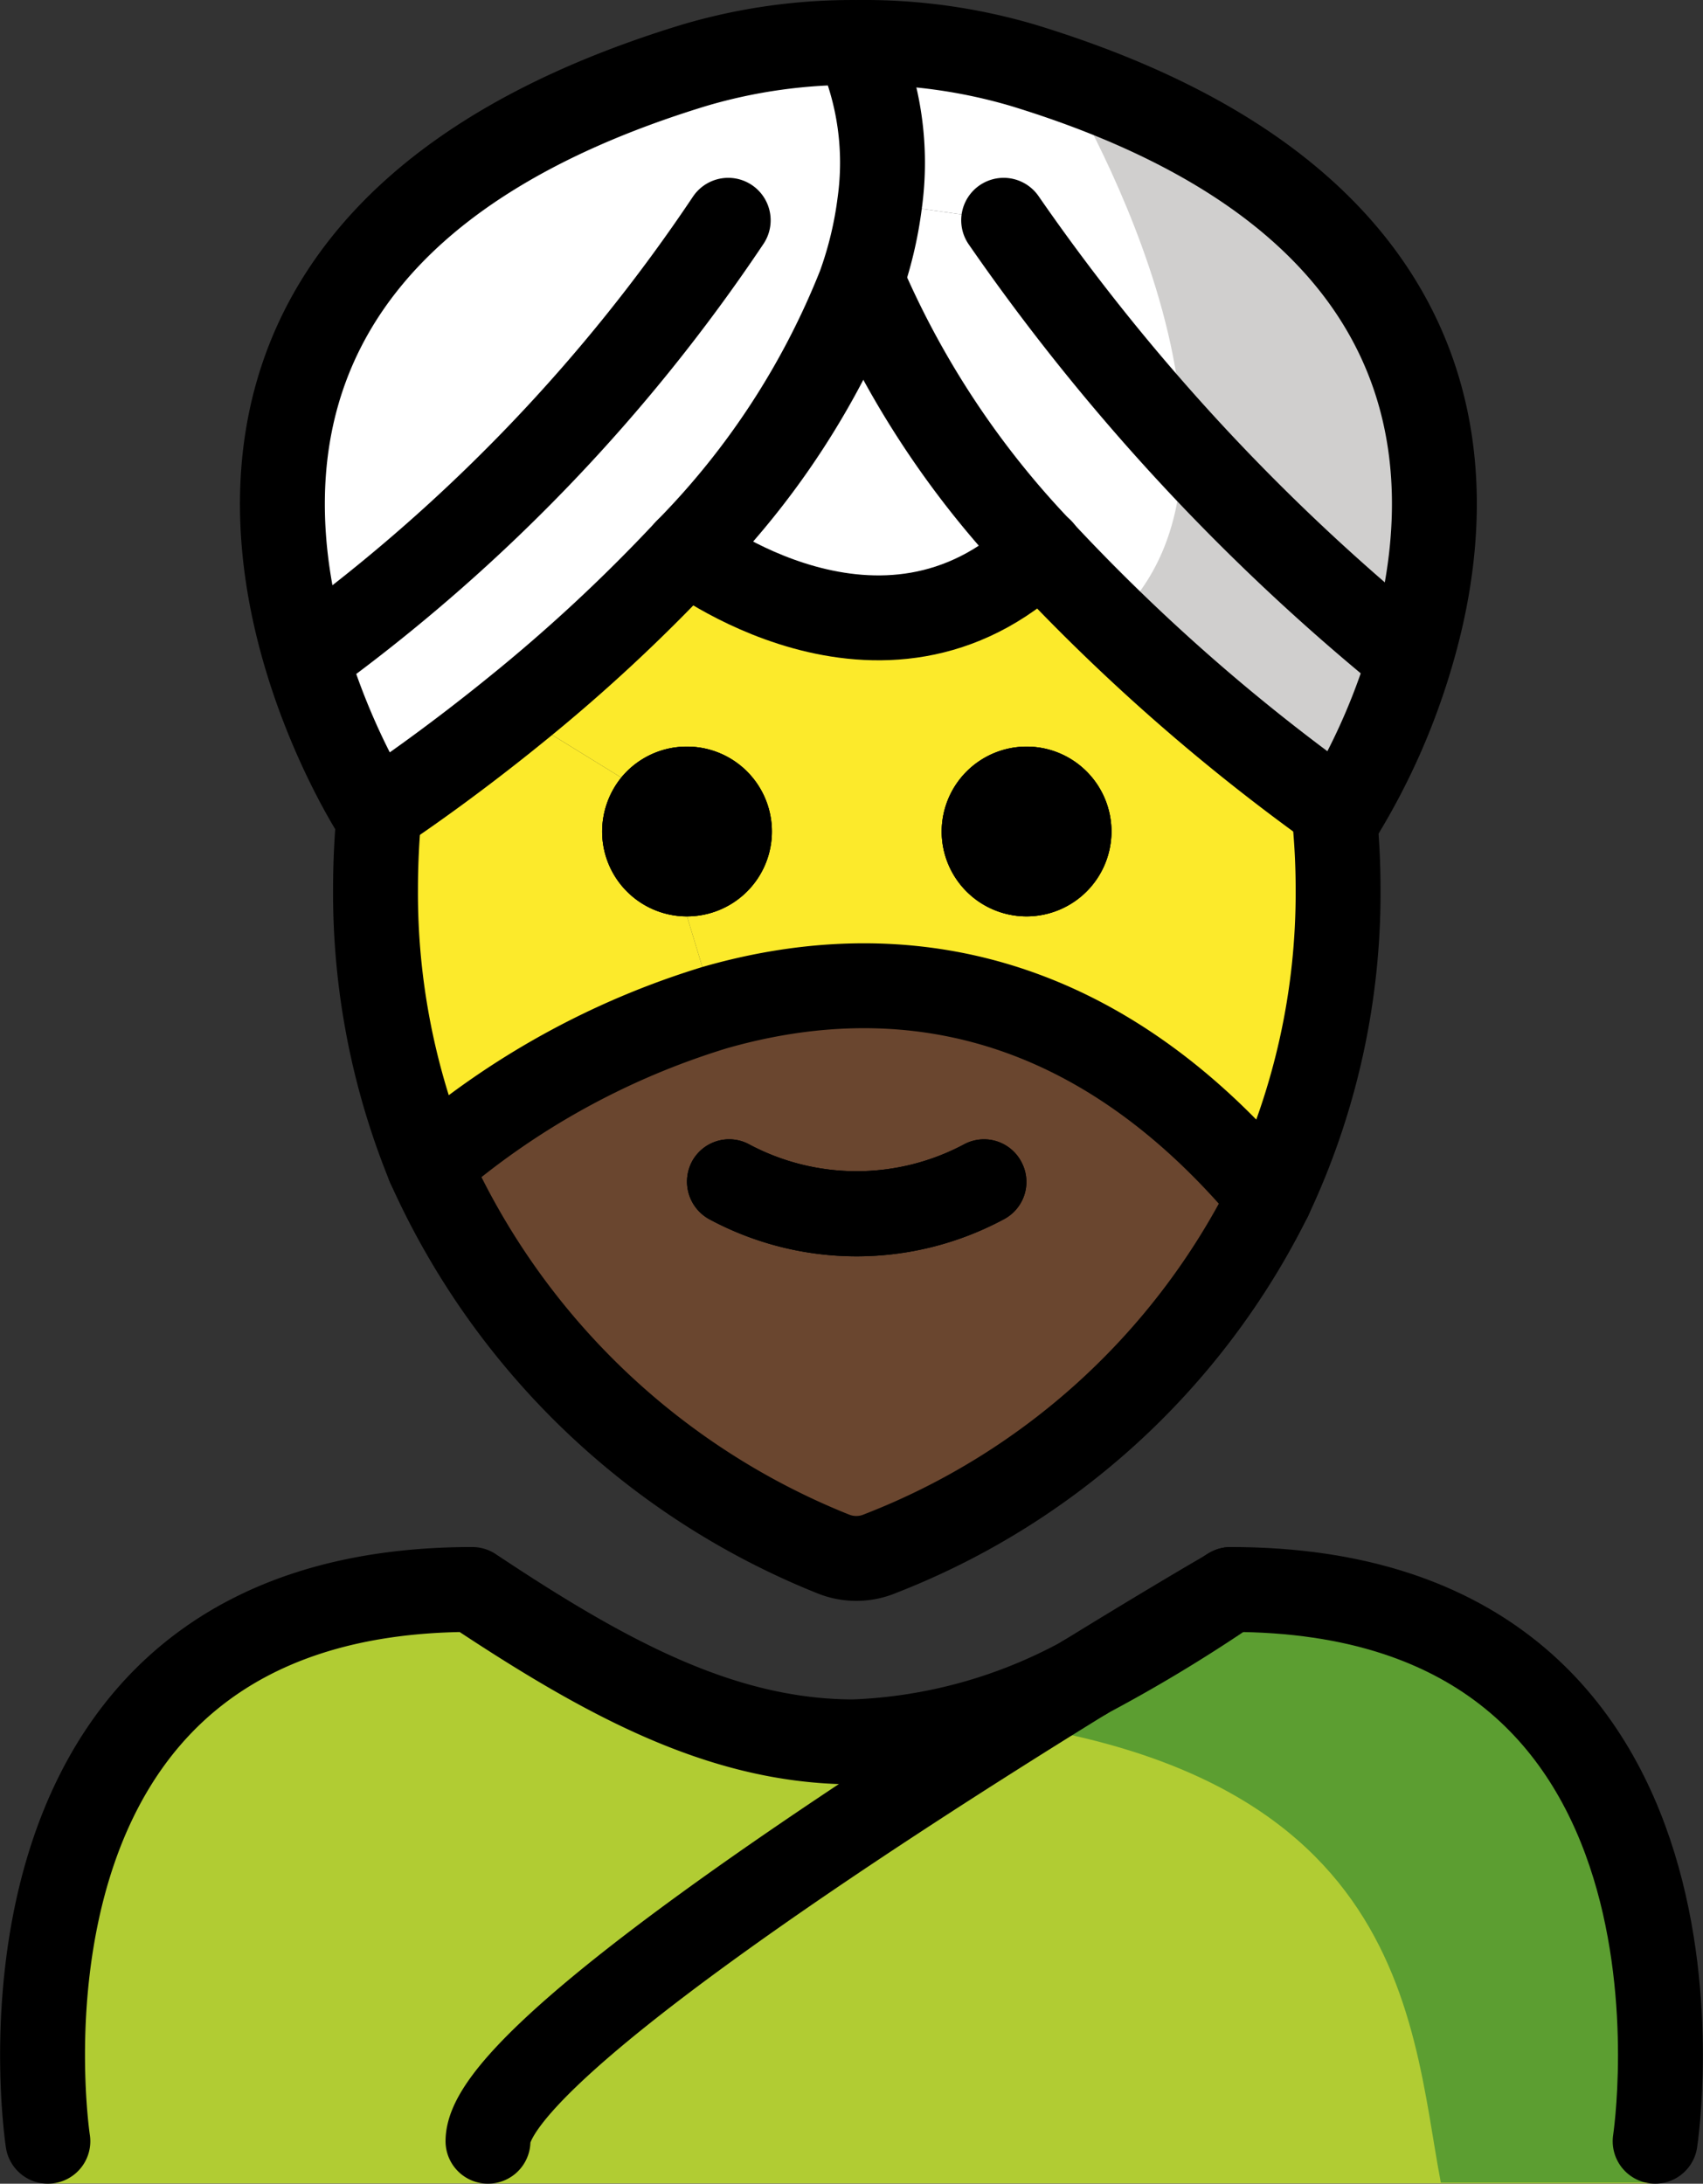 <?xml version="1.0" encoding="UTF-8" standalone="no"?>
<svg
   id="emoji"
   viewBox="0 0 40.126 51.451"
   version="1.1"
   sodipodi:docname="1f473-200d-2642-fe0f.svg"
   width="40.126"
   height="51.451"
   xmlns:inkscape="http://www.inkscape.org/namespaces/inkscape"
   xmlns:sodipodi="http://sodipodi.sourceforge.net/DTD/sodipodi-0.dtd"
   xmlns="http://www.w3.org/2000/svg"
   xmlns:svg="http://www.w3.org/2000/svg">
  <rect x="0" y="0" width="40.126" height="51.451" fill="#333333" stroke="none"/>
  <defs
     id="defs28" />
  <sodipodi:namedview
     id="namedview28"
     pagecolor="#ffffff"
     bordercolor="#000000"
     borderopacity="0.25"
     inkscape:showpageshadow="2"
     inkscape:pageopacity="0.0"
     inkscape:pagecheckerboard="0"
     inkscape:deskcolor="#d1d1d1" />
  <g
     id="color"
     transform="translate(-15.91,-7.662)">
    <path
       fill="#b1cc33"
       d="m 54.864,59.107 c 0,0 2,-13.797 -10,-13.797 -3.192,2.119 -5.926,3.584 -9,3.578 h 0.125 c -3.074,0.006 -5.808,-1.458 -9,-3.578 -12,0 -10,13.797 -10,13.797"
       id="path1" />
    <path
       fill="#5c9e31"
       d="m 45.257,44.163 c -3.113,2.075 -4.983,3.24 -8.973,3.818 12.827,0.404 12.827,7.179 13.575,11.107 h 5.02 c 0,0 2.161,-14.925 -9.623,-14.925 z"
       id="path2" />
    <path
       fill="#ffffff"
       d="m 40.018,9.203 c 10.25,3.13 10.37,9.6 9.18,13.76 h -0.34 a 49.712,49.712 0 0 1 -9.3,-10.11 l -2.92,-0.41 a 6.892,6.892 0 0 0 -0.53,-3.75 l 0.06,-0.03 a 13.217,13.217 0 0 1 3.85,0.54 z"
       id="path3" />
    <path
       fill="#ffffff"
       d="m 40.428,20.633 a 21.353,21.353 0 0 1 -4.13,-6.19 l -0.13,-0.05 a 9.079,9.079 0 0 0 0.47,-1.95 l 2.92,0.41 a 49.712,49.712 0 0 0 9.3,10.11 h 0.34 a 15.582,15.582 0 0 1 -1.69,3.87 c 0,0 -0.03,-0.02 -0.1,-0.07 a 46.092,46.092 0 0 1 -6.98,-6.13 z"
       id="path4" />
    <path
       fill="#ffffff"
       d="m 40.428,20.633 c -3.74,3.57 -8.33,0 -8.33,0 a 18.72,18.72 0 0 0 4.07,-6.24 l 0.13,0.05 a 21.353,21.353 0 0 0 4.13,6.19 z"
       id="path5" />
    <path
       fill="#ffffff"
       d="m 36.108,8.693 a 6.892,6.892 0 0 1 0.53,3.75 9.079,9.079 0 0 1 -0.47,1.95 18.72,18.72 0 0 1 -4.07,6.24 39.454,39.454 0 0 1 -4.08,3.79 c -1.58,1.28 -2.84,2.13 -3.17,2.35 l -0.09,0.06 c 0,0 -8.34,-12.79 7.5,-17.63 a 13.103,13.103 0 0 1 3.84,-0.54 c 0,0.01 0.01,0.02 0.01,0.03 z"
       id="path6" />
    <path
       fill="#d0cfce"
       d="m 40.951,9.512 c 0,0 5.481,8.946 1.145,12.828 l 5.415,4.492 c 0,0 8.312,-12.222 -6.559,-17.32 z"
       id="path7" />
  </g>
  <g
     id="hair"
     transform="translate(-15.91,-7.662)">
    <path
       fill="#6a462f"
       d="m 45.828,35.883 a 17.201,17.201 0 0 1 -9.17,8.38 1.45,1.45 0 0 1 -1.12,0.01 17.597,17.597 0 0 1 -9.52,-9.15 18.572,18.572 0 0 1 6.73,-3.72 c 3.8,-1.09 8.67,-0.82 13.08,4.48 z m -6.29,0.52 a 1,1 0 0 0 -0.89,-1.79 5.383,5.383 0 0 1 -5.11,0 0.994,0.994 0 0 0 -1.34,0.45 1.011,1.011 0 0 0 0.45,1.34 7.33,7.33 0 0 0 6.89,0 z"
       id="path8" />
  </g>
  <g
     id="skin"
     transform="translate(-15.91,-7.662)">
    <path
       fill="#fcea2b"
       d="m 47.348,26.852 a 17.142,17.142 0 0 1 0.09,1.76 16.804,16.804 0 0 1 -1.61,7.27 c -4.41,-5.3 -9.28,-5.57 -13.08,-4.48 l -0.65,-2.15 a 2,2 0 1 0 -1.55,-3.27 l -2.53,-1.56 a 39.454,39.454 0 0 0 4.08,-3.79 c 0,0 4.59,3.57 8.33,0 a 46.092,46.092 0 0 0 6.98,6.13 z m -5.25,0.4 a 2,2 0 1 0 -2,2 2.006,2.006 0 0 0 2,-2 z"
       id="path9" />
    <path
       fill="#fcea2b"
       d="m 32.098,29.253 0.65,2.15 a 18.572,18.572 0 0 0 -6.73,3.72 16.973,16.973 0 0 1 -1.26,-6.51 c 0,-0.62 0.03,-1.23 0.09,-1.84 0.33,-0.22 1.59,-1.07 3.17,-2.35 l 2.53,1.56 a 2.026,2.026 0 0 0 -0.45,1.27 1.993,1.993 0 0 0 2,2 z"
       id="path10" />
  </g>
  <g
     id="line"
     transform="translate(-15.91,-7.662)">
    <path
       d="m 40.098,25.253 a 2,2 0 1 1 -2,2 2.006,2.006 0 0 1 2,-2 z"
       id="path11" />
    <path
       d="m 39.988,35.062 a 0.994,0.994 0 0 1 -0.45,1.34 7.33,7.33 0 0 1 -6.89,0 1.011,1.011 0 0 1 -0.45,-1.34 0.994,0.994 0 0 1 1.34,-0.45 5.383,5.383 0 0 0 5.11,0 0.994,0.994 0 0 1 1.34,0.45 z"
       id="path12" />
    <path
       d="m 32.098,25.253 a 2,2 0 1 1 -2,2 2.026,2.026 0 0 1 0.45,-1.27 2.001,2.001 0 0 1 1.55,-0.73 z"
       id="path13" />
    <path
       fill="none"
       stroke="#000000"
       stroke-miterlimit="10"
       d="m 26.018,35.123 a 18.572,18.572 0 0 1 6.73,-3.72 c 3.8,-1.09 8.67,-0.82 13.08,4.48"
       id="path14" />
    <path
       d="m 40.098,25.253 a 2,2 0 1 1 -2,2 2.006,2.006 0 0 1 2,-2 z"
       id="path15" />
    <path
       d="m 39.988,35.062 a 0.994,0.994 0 0 1 -0.45,1.34 7.33,7.33 0 0 1 -6.89,0 1.011,1.011 0 0 1 -0.45,-1.34 0.994,0.994 0 0 1 1.34,-0.45 5.383,5.383 0 0 0 5.11,0 0.994,0.994 0 0 1 1.34,0.45 z"
       id="path16" />
    <path
       d="m 32.098,25.253 a 2,2 0 1 1 -2,2 2.026,2.026 0 0 1 0.45,-1.27 2.001,2.001 0 0 1 1.55,-0.73 z"
       id="path17" />
    <path
       fill="none"
       stroke="#000000"
       stroke-linecap="round"
       stroke-linejoin="round"
       stroke-width="2"
       d="m 24.848,26.773 c -0.06,0.61 -0.09,1.22 -0.09,1.84 a 16.973,16.973 0 0 0 1.26,6.51 17.597,17.597 0 0 0 9.52,9.15 1.45,1.45 0 0 0 1.12,-0.01 17.201,17.201 0 0 0 9.17,-8.38 16.804,16.804 0 0 0 1.61,-7.27 17.142,17.142 0 0 0 -0.09,-1.76"
       id="path18" />
    <path
       fill="none"
       stroke="#000000"
       stroke-linecap="round"
       stroke-linejoin="round"
       stroke-width="2"
       d="m 44.908,45.112 c 12,0 10,13 10,13"
       id="path19" />
    <path
       fill="none"
       stroke="#000000"
       stroke-linecap="round"
       stroke-linejoin="round"
       stroke-width="2"
       d="m 41.468,47.182 a 35.334,35.334 0 0 0 3.33,-2"
       id="path20" />
    <path
       fill="none"
       stroke="#000000"
       stroke-linecap="round"
       stroke-linejoin="round"
       stroke-width="2"
       d="m 17.038,58.112 c 0,0 -2,-13 10,-13 3.14,2.09 5.84,3.55 8.87,3.59 h 0.13 a 12.202,12.202 0 0 0 5.42,-1.51"
       id="path21" />
    <path
       fill="none"
       stroke="#000000"
       stroke-linecap="round"
       stroke-linejoin="round"
       stroke-width="2"
       d="m 36.108,8.693 c 0,-0.01 -0.01,-0.02 -0.01,-0.03 a 13.103,13.103 0 0 0 -3.84,0.54 c -15.84,4.84 -7.5,17.63 -7.5,17.63 l 0.09,-0.06 c 0.33,-0.22 1.59,-1.07 3.17,-2.35 a 39.454,39.454 0 0 0 4.08,-3.79 18.72,18.72 0 0 0 4.07,-6.24 9.079,9.079 0 0 0 0.47,-1.95 6.892,6.892 0 0 0 -0.53,-3.75 z"
       id="path22" />
    <path
       fill="none"
       stroke="#000000"
       stroke-linecap="round"
       stroke-linejoin="round"
       stroke-width="2"
       d="m 23.408,22.962 a 40.62,40.62 0 0 0 9.66,-10.11"
       id="path23" />
    <path
       fill="none"
       stroke="#000000"
       stroke-linecap="round"
       stroke-linejoin="round"
       stroke-width="2"
       d="m 36.168,8.662 a 13.217,13.217 0 0 1 3.85,0.54 c 10.25,3.13 10.37,9.6 9.18,13.76 a 15.582,15.582 0 0 1 -1.69,3.87 c 0,0 -0.03,-0.02 -0.1,-0.07 a 46.092,46.092 0 0 1 -6.98,-6.13 21.353,21.353 0 0 1 -4.13,-6.19"
       id="path24" />
    <path
       fill="none"
       stroke="#000000"
       stroke-linecap="round"
       stroke-linejoin="round"
       stroke-width="2"
       d="m 48.858,22.962 a 49.712,49.712 0 0 1 -9.3,-10.11"
       id="path25" />
    <path
       fill="none"
       stroke="#000000"
       stroke-linecap="round"
       stroke-linejoin="round"
       stroke-width="2"
       d="m 32.098,20.633 c 0,0 4.59,3.57 8.33,0 h 0.01"
       id="path26" />
    <path
       fill="none"
       stroke="#000000"
       stroke-linecap="round"
       stroke-linejoin="round"
       stroke-width="2"
       d="m 26.018,35.123 a 18.572,18.572 0 0 1 6.73,-3.72 c 3.8,-1.09 8.67,-0.82 13.08,4.48"
       id="path27" />
    <path
       fill="none"
       stroke="#000000"
       stroke-linecap="round"
       stroke-linejoin="round"
       stroke-width="2"
       d="m 44.908,45.112 a 0.932,0.932 0 0 0 -0.11,0.07 c -0.37,0.21 -1.64,0.96 -3.33,2 a 0.01,0.01 0 0 1 -0.01,0.01 c -5.09,3.14 -14.05,8.95 -14.05,10.92"
       id="path28" />
  </g>
</svg>
